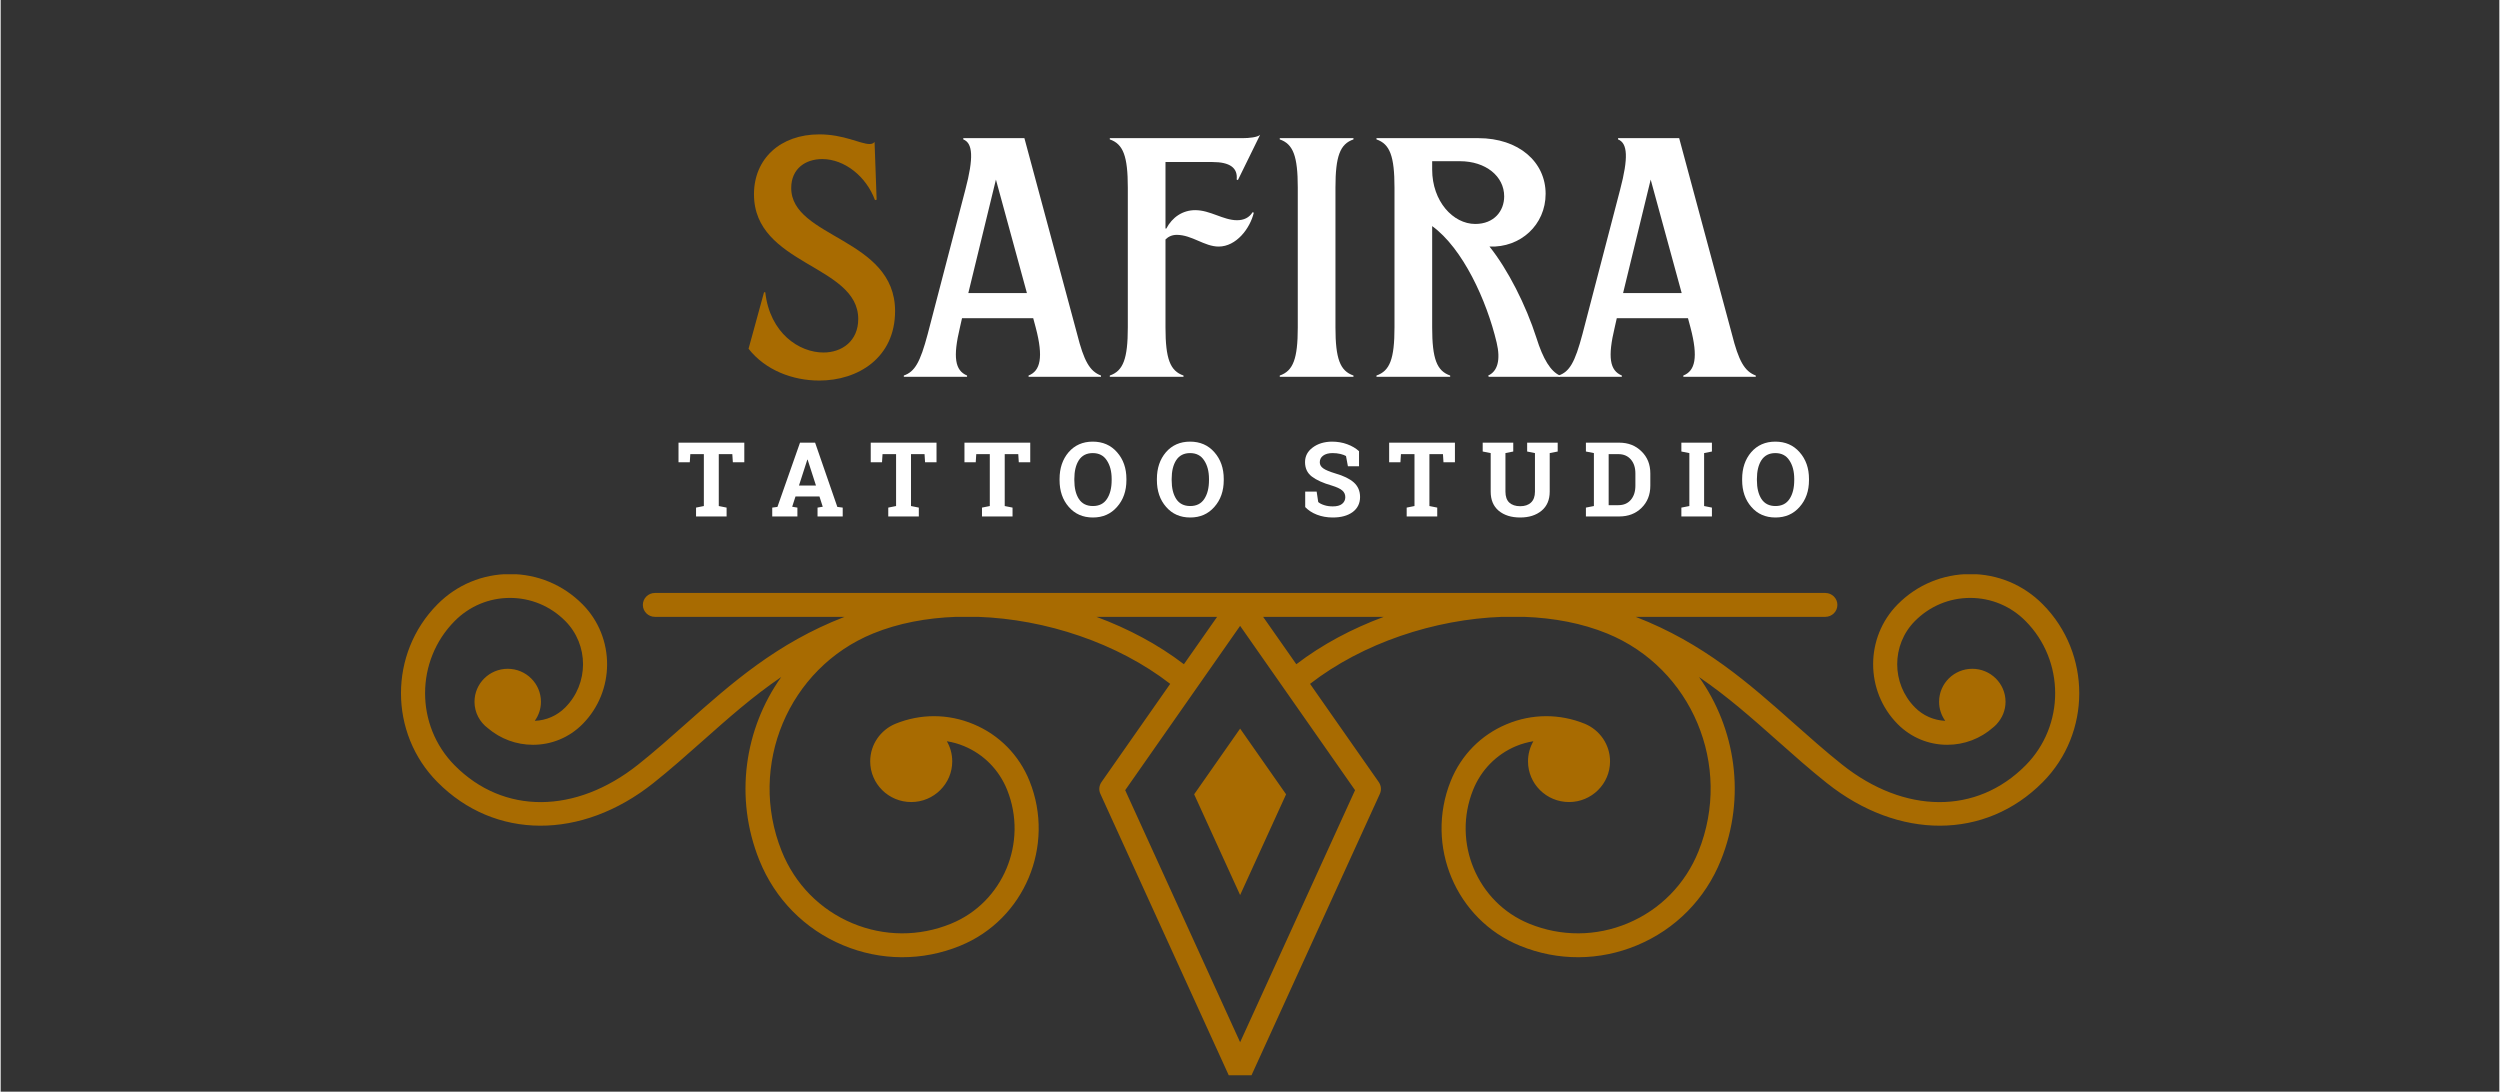 <svg xmlns="http://www.w3.org/2000/svg" xmlns:xlink="http://www.w3.org/1999/xlink" width="300" zoomAndPan="magnify" viewBox="0 0 224.88 98.25" height="131" preserveAspectRatio="xMidYMid meet" version="1.0"><rect x="0" y="0" width="224.88" height="98.25" fill="#333333" stroke="none"/><defs><g/><clipPath id="f3ee484365"><path d="M 36 51.684 L 188 51.684 L 188 96.773 L 36 96.773 Z M 36 51.684 " clip-rule="nonzero"/></clipPath></defs><g clip-path="url(#f3ee484365)"><path fill="#a86b01" d="M 98.617 55.516 L 109.48 55.516 L 106.492 59.781 C 104.176 58.008 101.48 56.574 98.617 55.516 Z M 101.207 71.117 L 111.551 56.328 L 121.895 71.117 L 111.551 93.801 Z M 116.609 59.781 L 113.621 55.516 L 124.484 55.516 C 121.621 56.574 118.926 58.008 116.609 59.781 Z M 183.789 54.387 C 182.047 52.629 179.73 51.664 177.262 51.664 C 174.797 51.664 172.477 52.629 170.734 54.387 C 167.785 57.359 167.785 62.199 170.734 65.172 C 171.926 66.371 173.508 67.031 175.191 67.031 C 176.734 67.031 178.188 66.473 179.332 65.461 C 179.426 65.387 179.508 65.309 179.59 65.223 C 179.609 65.207 179.629 65.191 179.648 65.172 L 179.641 65.168 C 180.133 64.637 180.438 63.934 180.438 63.16 C 180.438 61.52 179.098 60.191 177.445 60.191 C 175.797 60.191 174.457 61.52 174.457 63.16 C 174.457 63.797 174.664 64.391 175.012 64.875 C 173.98 64.828 173.02 64.41 172.285 63.668 C 170.156 61.523 170.156 58.035 172.285 55.891 C 173.617 54.551 175.383 53.812 177.262 53.812 C 179.141 53.812 180.91 54.551 182.238 55.891 C 185.793 59.473 185.793 65.305 182.238 68.887 C 177.844 73.32 171.355 73.289 165.719 68.805 C 164.223 67.613 162.773 66.324 161.371 65.082 C 157.367 61.527 153.254 57.871 147.148 55.516 L 164.219 55.516 C 164.82 55.516 165.305 55.035 165.305 54.441 C 165.305 53.848 164.82 53.367 164.219 53.367 L 58.883 53.367 C 58.281 53.367 57.797 53.848 57.797 54.441 C 57.797 55.035 58.281 55.516 58.883 55.516 L 75.953 55.516 C 69.848 57.871 65.734 61.527 61.73 65.082 C 60.328 66.324 58.883 67.613 57.383 68.805 C 51.746 73.289 45.258 73.32 40.863 68.887 C 37.309 65.305 37.309 59.473 40.863 55.891 C 42.191 54.551 43.961 53.812 45.84 53.812 C 47.719 53.812 49.484 54.551 50.816 55.891 C 52.945 58.035 52.945 61.523 50.816 63.668 C 50.078 64.414 49.109 64.836 48.07 64.875 C 48.418 64.391 48.625 63.801 48.625 63.16 C 48.625 61.52 47.285 60.191 45.637 60.191 C 43.984 60.191 42.645 61.52 42.645 63.16 C 42.645 64.133 43.121 64.992 43.848 65.535 C 44.984 66.5 46.406 67.031 47.91 67.031 C 49.594 67.031 51.176 66.371 52.367 65.172 C 55.316 62.199 55.316 57.359 52.367 54.387 C 50.625 52.629 48.305 51.664 45.84 51.664 C 43.371 51.664 41.055 52.629 39.312 54.387 C 34.934 58.801 34.934 65.98 39.312 70.391 C 44.465 75.59 52.273 75.621 58.742 70.477 C 60.285 69.25 61.758 67.941 63.18 66.68 C 65.469 64.648 67.699 62.668 70.25 60.934 C 66.957 65.566 66.004 71.75 68.277 77.41 C 69.68 80.902 72.355 83.625 75.812 85.07 C 79.207 86.492 82.953 86.512 86.359 85.117 C 92.137 82.762 94.934 76.109 92.598 70.293 C 91.66 67.961 89.875 66.145 87.566 65.18 C 85.297 64.227 82.793 64.215 80.516 65.145 C 79.188 65.703 78.258 67.004 78.258 68.523 C 78.258 70.543 79.91 72.184 81.949 72.184 C 83.988 72.184 85.641 70.543 85.641 68.523 C 85.641 67.859 85.465 67.242 85.156 66.711 C 85.688 66.797 86.211 66.941 86.719 67.156 C 88.488 67.895 89.859 69.293 90.582 71.086 C 92.48 75.816 90.215 81.223 85.531 83.133 C 82.664 84.305 79.516 84.289 76.66 83.094 C 73.742 81.871 71.484 79.57 70.297 76.617 C 67.203 68.918 70.895 60.125 78.523 57.012 C 80.77 56.094 83.324 55.609 86 55.516 L 87.961 55.516 C 94.051 55.727 100.512 57.871 105.258 61.547 L 99.07 70.391 C 98.855 70.703 98.816 71.102 98.973 71.445 L 110.562 96.852 C 110.738 97.238 111.125 97.484 111.551 97.484 C 111.977 97.484 112.363 97.238 112.539 96.852 L 124.129 71.445 C 124.285 71.102 124.246 70.703 124.031 70.391 L 117.844 61.547 C 122.586 57.871 129.051 55.727 135.137 55.516 L 137.105 55.516 C 139.781 55.609 142.332 56.094 144.578 57.012 C 152.207 60.125 155.898 68.918 152.805 76.617 C 151.617 79.57 149.359 81.871 146.441 83.094 C 143.586 84.289 140.438 84.305 137.57 83.133 C 132.887 81.223 130.621 75.816 132.52 71.086 C 133.242 69.293 134.613 67.895 136.383 67.152 C 136.891 66.941 137.414 66.797 137.945 66.711 C 137.637 67.242 137.461 67.859 137.461 68.523 C 137.461 70.543 139.113 72.184 141.152 72.184 C 143.191 72.184 144.844 70.543 144.844 68.523 C 144.844 67.004 143.914 65.703 142.586 65.145 C 140.309 64.215 137.805 64.227 135.535 65.18 C 133.227 66.145 131.441 67.961 130.504 70.293 C 128.168 76.109 130.969 82.762 136.742 85.117 C 140.148 86.512 143.895 86.492 147.289 85.07 C 150.746 83.625 153.422 80.902 154.824 77.41 C 157.098 71.75 156.145 65.566 152.852 60.934 C 155.402 62.668 157.633 64.648 159.922 66.68 C 161.344 67.941 162.812 69.25 164.359 70.477 C 170.828 75.621 178.637 75.59 183.789 70.391 C 188.168 65.98 188.168 58.801 183.789 54.387 Z M 111.551 65.574 L 107.414 71.488 L 111.551 80.555 L 115.688 71.488 L 111.551 65.574 " fill-opacity="1" fill-rule="nonzero"/></g><g fill="#a86b01" fill-opacity="1"><g transform="translate(66.63, 33.91)"><g><path d="M 7.047 0.34 C 10.512 0.34 13.867 -1.695 13.867 -5.914 C 13.867 -12.508 4.52 -12.473 4.52 -16.992 C 4.52 -18.727 5.801 -19.594 7.309 -19.594 C 9.305 -19.594 11.266 -18.047 12.059 -15.898 L 12.207 -15.938 L 12.02 -21.137 C 11.906 -20.988 11.754 -20.949 11.566 -20.949 C 10.738 -20.949 9.27 -21.816 7.047 -21.816 C 3.543 -21.816 1.168 -19.629 1.168 -16.426 C 1.168 -10.023 10.551 -10.098 10.551 -5.199 C 10.551 -3.242 9.117 -2.184 7.422 -2.184 C 5.238 -2.184 2.602 -3.918 2.184 -7.609 L 2.074 -7.609 L 0.68 -2.523 C 2.184 -0.602 4.633 0.34 7.047 0.34 Z M 7.047 0.34 "/></g></g></g><g fill="#ffffff" fill-opacity="1"><g transform="translate(82.038, 33.91)"><g><path d="M -0.754 -0.113 L -0.754 0 L 4.938 0 L 4.938 -0.113 C 3.844 -0.566 3.656 -1.77 4.297 -4.445 L 4.484 -5.273 L 10.891 -5.273 L 11.113 -4.445 C 11.832 -1.734 11.531 -0.527 10.473 -0.113 L 10.473 0 L 16.992 0 L 16.992 -0.113 C 15.977 -0.488 15.449 -1.434 14.844 -3.844 L 10.098 -21.477 L 4.598 -21.477 L 4.598 -21.363 C 5.465 -21.023 5.539 -19.707 4.785 -16.844 L 1.395 -3.844 C 0.715 -1.281 0.227 -0.453 -0.754 -0.113 Z M 5.051 -7.535 L 7.535 -17.746 L 10.324 -7.535 Z M 5.051 -7.535 "/></g></g></g><g fill="#ffffff" fill-opacity="1"><g transform="translate(99.295, 33.91)"><g><path d="M 0.527 -0.113 L 0.527 0 L 7.16 0 L 7.16 -0.113 C 5.953 -0.527 5.539 -1.621 5.539 -4.445 L 5.539 -12.359 C 5.801 -12.621 6.141 -12.773 6.555 -12.773 C 7.914 -12.773 9.043 -11.719 10.324 -11.719 C 11.906 -11.719 13.148 -13.34 13.488 -14.77 L 13.375 -14.809 C 13.074 -14.316 12.586 -14.09 11.98 -14.09 C 10.738 -14.09 9.57 -14.996 8.215 -14.996 C 7.082 -14.996 6.141 -14.355 5.613 -13.34 L 5.539 -13.34 L 5.539 -19.328 L 9.758 -19.328 C 11.34 -19.328 12.059 -18.801 11.945 -17.746 L 12.059 -17.707 L 14.055 -21.777 C 13.828 -21.551 13.035 -21.477 12.508 -21.477 L 0.527 -21.477 L 0.527 -21.363 C 1.734 -20.949 2.148 -19.855 2.148 -17.031 L 2.148 -4.445 C 2.148 -1.621 1.734 -0.527 0.527 -0.113 Z M 0.527 -0.113 "/></g></g></g><g fill="#ffffff" fill-opacity="1"><g transform="translate(114.592, 33.91)"><g><path d="M 0.527 -0.113 L 0.527 0 L 7.16 0 L 7.16 -0.113 C 5.953 -0.527 5.539 -1.621 5.539 -4.445 L 5.539 -17.031 C 5.539 -19.855 5.953 -20.949 7.16 -21.363 L 7.16 -21.477 L 0.527 -21.477 L 0.527 -21.363 C 1.734 -20.949 2.148 -19.855 2.148 -17.031 L 2.148 -4.445 C 2.148 -1.621 1.734 -0.527 0.527 -0.113 Z M 0.527 -0.113 "/></g></g></g><g fill="#ffffff" fill-opacity="1"><g transform="translate(123.296, 33.91)"><g><path d="M 0.527 -0.113 L 0.527 0 L 7.16 0 L 7.16 -0.113 C 5.953 -0.527 5.539 -1.621 5.539 -4.445 L 5.539 -13.562 C 8.289 -11.566 10.438 -6.895 11.34 -3.09 C 11.719 -1.508 11.418 -0.488 10.586 -0.113 L 10.625 0 L 17.031 0 L 17.031 -0.113 C 16.203 -0.488 15.523 -1.582 14.922 -3.504 C 13.98 -6.441 12.359 -9.645 10.699 -11.719 C 13.488 -11.605 15.75 -13.676 15.75 -16.465 C 15.75 -19.328 13.34 -21.477 9.684 -21.477 L 0.527 -21.477 L 0.527 -21.363 C 1.734 -20.949 2.148 -19.855 2.148 -17.031 L 2.148 -4.445 C 2.148 -1.621 1.734 -0.527 0.527 -0.113 Z M 5.539 -18.652 L 5.539 -19.402 L 8.027 -19.402 C 10.363 -19.402 12.02 -18.047 12.02 -16.238 C 12.02 -14.922 11.113 -13.754 9.418 -13.754 C 7.422 -13.754 5.539 -15.789 5.539 -18.652 Z M 5.539 -18.652 "/></g></g></g><g fill="#ffffff" fill-opacity="1"><g transform="translate(140.967, 33.91)"><g><path d="M -0.754 -0.113 L -0.754 0 L 4.938 0 L 4.938 -0.113 C 3.844 -0.566 3.656 -1.77 4.297 -4.445 L 4.484 -5.273 L 10.891 -5.273 L 11.113 -4.445 C 11.832 -1.734 11.531 -0.527 10.473 -0.113 L 10.473 0 L 16.992 0 L 16.992 -0.113 C 15.977 -0.488 15.449 -1.434 14.844 -3.844 L 10.098 -21.477 L 4.598 -21.477 L 4.598 -21.363 C 5.465 -21.023 5.539 -19.707 4.785 -16.844 L 1.395 -3.844 C 0.715 -1.281 0.227 -0.453 -0.754 -0.113 Z M 5.051 -7.535 L 7.535 -17.746 L 10.324 -7.535 Z M 5.051 -7.535 "/></g></g></g><g fill="#ffffff" fill-opacity="1"><g transform="translate(60.818, 46.481)"><g><path d="M 6.109 -6.641 L 6.109 -4.875 L 5.078 -4.875 L 5.031 -5.609 L 3.812 -5.609 L 3.812 -0.938 L 4.516 -0.797 L 4.516 0 L 1.766 0 L 1.766 -0.797 L 2.469 -0.938 L 2.469 -5.609 L 1.25 -5.609 L 1.203 -4.875 L 0.188 -4.875 L 0.188 -6.641 Z M 6.109 -6.641 "/></g></g></g><g fill="#ffffff" fill-opacity="1"><g transform="translate(69.253, 46.481)"><g><path d="M 0.188 -0.797 L 0.656 -0.859 L 2.688 -6.641 L 4.047 -6.641 L 6.047 -0.859 L 6.531 -0.797 L 6.531 0 L 4.266 0 L 4.266 -0.797 L 4.734 -0.875 L 4.438 -1.797 L 2.281 -1.797 L 1.984 -0.875 L 2.453 -0.797 L 2.453 0 L 0.188 0 Z M 2.594 -2.781 L 4.125 -2.781 L 3.375 -5.109 L 3.344 -5.109 Z M 2.594 -2.781 "/></g></g></g><g fill="#ffffff" fill-opacity="1"><g transform="translate(78.118, 46.481)"><g><path d="M 6.109 -6.641 L 6.109 -4.875 L 5.078 -4.875 L 5.031 -5.609 L 3.812 -5.609 L 3.812 -0.938 L 4.516 -0.797 L 4.516 0 L 1.766 0 L 1.766 -0.797 L 2.469 -0.938 L 2.469 -5.609 L 1.25 -5.609 L 1.203 -4.875 L 0.188 -4.875 L 0.188 -6.641 Z M 6.109 -6.641 "/></g></g></g><g fill="#ffffff" fill-opacity="1"><g transform="translate(86.553, 46.481)"><g><path d="M 6.109 -6.641 L 6.109 -4.875 L 5.078 -4.875 L 5.031 -5.609 L 3.812 -5.609 L 3.812 -0.938 L 4.516 -0.797 L 4.516 0 L 1.766 0 L 1.766 -0.797 L 2.469 -0.938 L 2.469 -5.609 L 1.25 -5.609 L 1.203 -4.875 L 0.188 -4.875 L 0.188 -6.641 Z M 6.109 -6.641 "/></g></g></g><g fill="#ffffff" fill-opacity="1"><g transform="translate(94.989, 46.481)"><g><path d="M 6.328 -3.266 C 6.328 -2.297 6.047 -1.492 5.484 -0.859 C 4.93 -0.223 4.207 0.094 3.312 0.094 C 2.414 0.094 1.691 -0.223 1.141 -0.859 C 0.586 -1.492 0.312 -2.297 0.312 -3.266 L 0.312 -3.375 C 0.312 -4.344 0.582 -5.145 1.125 -5.781 C 1.676 -6.414 2.398 -6.734 3.297 -6.734 C 4.203 -6.734 4.93 -6.414 5.484 -5.781 C 6.047 -5.145 6.328 -4.344 6.328 -3.375 Z M 5 -3.375 C 5 -4.062 4.852 -4.617 4.562 -5.047 C 4.281 -5.484 3.859 -5.703 3.297 -5.703 C 2.742 -5.703 2.328 -5.488 2.047 -5.062 C 1.773 -4.633 1.641 -4.07 1.641 -3.375 L 1.641 -3.266 C 1.641 -2.566 1.773 -2.004 2.047 -1.578 C 2.328 -1.148 2.75 -0.938 3.312 -0.938 C 3.875 -0.938 4.297 -1.148 4.578 -1.578 C 4.859 -2.004 5 -2.566 5 -3.266 Z M 5 -3.375 "/></g></g></g><g fill="#ffffff" fill-opacity="1"><g transform="translate(103.749, 46.481)"><g><path d="M 6.328 -3.266 C 6.328 -2.297 6.047 -1.492 5.484 -0.859 C 4.93 -0.223 4.207 0.094 3.312 0.094 C 2.414 0.094 1.691 -0.223 1.141 -0.859 C 0.586 -1.492 0.312 -2.297 0.312 -3.266 L 0.312 -3.375 C 0.312 -4.344 0.582 -5.145 1.125 -5.781 C 1.676 -6.414 2.398 -6.734 3.297 -6.734 C 4.203 -6.734 4.93 -6.414 5.484 -5.781 C 6.047 -5.145 6.328 -4.344 6.328 -3.375 Z M 5 -3.375 C 5 -4.062 4.852 -4.617 4.562 -5.047 C 4.281 -5.484 3.859 -5.703 3.297 -5.703 C 2.742 -5.703 2.328 -5.488 2.047 -5.062 C 1.773 -4.633 1.641 -4.07 1.641 -3.375 L 1.641 -3.266 C 1.641 -2.566 1.773 -2.004 2.047 -1.578 C 2.328 -1.148 2.75 -0.938 3.312 -0.938 C 3.875 -0.938 4.297 -1.148 4.578 -1.578 C 4.859 -2.004 5 -2.566 5 -3.266 Z M 5 -3.375 "/></g></g></g><g fill="#ffffff" fill-opacity="1"><g transform="translate(112.508, 46.481)"><g/></g></g><g fill="#ffffff" fill-opacity="1"><g transform="translate(116.955, 46.481)"><g><path d="M 5.297 -4.516 L 4.297 -4.516 L 4.125 -5.438 C 4.008 -5.508 3.844 -5.57 3.625 -5.625 C 3.406 -5.676 3.172 -5.703 2.922 -5.703 C 2.555 -5.703 2.27 -5.625 2.062 -5.469 C 1.863 -5.32 1.766 -5.125 1.766 -4.875 C 1.766 -4.656 1.867 -4.473 2.078 -4.328 C 2.285 -4.18 2.645 -4.031 3.156 -3.875 C 3.895 -3.664 4.453 -3.395 4.828 -3.062 C 5.203 -2.727 5.391 -2.289 5.391 -1.75 C 5.391 -1.176 5.164 -0.723 4.719 -0.391 C 4.27 -0.066 3.676 0.094 2.938 0.094 C 2.414 0.094 1.941 0.008 1.516 -0.156 C 1.086 -0.32 0.734 -0.551 0.453 -0.844 L 0.453 -2.234 L 1.484 -2.234 L 1.625 -1.297 C 1.758 -1.18 1.941 -1.086 2.172 -1.016 C 2.398 -0.941 2.656 -0.906 2.938 -0.906 C 3.301 -0.906 3.578 -0.977 3.766 -1.125 C 3.961 -1.281 4.062 -1.484 4.062 -1.734 C 4.062 -1.984 3.969 -2.188 3.781 -2.344 C 3.602 -2.5 3.289 -2.645 2.844 -2.781 C 2.051 -3.008 1.453 -3.281 1.047 -3.594 C 0.641 -3.906 0.438 -4.336 0.438 -4.891 C 0.438 -5.422 0.664 -5.859 1.125 -6.203 C 1.582 -6.547 2.156 -6.723 2.844 -6.734 C 3.352 -6.734 3.816 -6.656 4.234 -6.5 C 4.66 -6.344 5.016 -6.133 5.297 -5.875 Z M 5.297 -4.516 "/></g></g></g><g fill="#ffffff" fill-opacity="1"><g transform="translate(124.775, 46.481)"><g><path d="M 6.109 -6.641 L 6.109 -4.875 L 5.078 -4.875 L 5.031 -5.609 L 3.812 -5.609 L 3.812 -0.938 L 4.516 -0.797 L 4.516 0 L 1.766 0 L 1.766 -0.797 L 2.469 -0.938 L 2.469 -5.609 L 1.25 -5.609 L 1.203 -4.875 L 0.188 -4.875 L 0.188 -6.641 Z M 6.109 -6.641 "/></g></g></g><g fill="#ffffff" fill-opacity="1"><g transform="translate(133.211, 46.481)"><g><path d="M 2.922 -6.641 L 2.922 -5.844 L 2.219 -5.703 L 2.219 -2.234 C 2.219 -1.797 2.332 -1.469 2.562 -1.25 C 2.801 -1.031 3.129 -0.922 3.547 -0.922 C 3.961 -0.922 4.285 -1.031 4.516 -1.25 C 4.754 -1.469 4.875 -1.797 4.875 -2.234 L 4.875 -5.703 L 4.172 -5.844 L 4.172 -6.641 L 6.922 -6.641 L 6.922 -5.844 L 6.203 -5.703 L 6.203 -2.234 C 6.203 -1.492 5.957 -0.922 5.469 -0.516 C 4.977 -0.109 4.336 0.094 3.547 0.094 C 2.742 0.094 2.098 -0.109 1.609 -0.516 C 1.129 -0.922 0.891 -1.492 0.891 -2.234 L 0.891 -5.703 L 0.172 -5.844 L 0.172 -6.641 Z M 2.922 -6.641 "/></g></g></g><g fill="#ffffff" fill-opacity="1"><g transform="translate(142.422, 46.481)"><g><path d="M 3.25 -6.641 C 4.062 -6.641 4.727 -6.379 5.25 -5.859 C 5.781 -5.348 6.047 -4.688 6.047 -3.875 L 6.047 -2.766 C 6.047 -1.953 5.781 -1.285 5.25 -0.766 C 4.727 -0.254 4.062 0 3.25 0 L 0.25 0 L 0.25 -0.797 L 0.969 -0.938 L 0.969 -5.703 L 0.25 -5.844 L 0.25 -6.641 Z M 2.297 -5.609 L 2.297 -1.016 L 3.172 -1.016 C 3.648 -1.016 4.023 -1.176 4.297 -1.5 C 4.566 -1.82 4.703 -2.242 4.703 -2.766 L 4.703 -3.875 C 4.703 -4.395 4.566 -4.812 4.297 -5.125 C 4.023 -5.445 3.648 -5.609 3.172 -5.609 Z M 2.297 -5.609 "/></g></g></g><g fill="#ffffff" fill-opacity="1"><g transform="translate(151.013, 46.481)"><g><path d="M 0.25 -5.844 L 0.25 -6.641 L 3 -6.641 L 3 -5.844 L 2.297 -5.703 L 2.297 -0.938 L 3 -0.797 L 3 0 L 0.25 0 L 0.25 -0.797 L 0.969 -0.938 L 0.969 -5.703 Z M 0.25 -5.844 "/></g></g></g><g fill="#ffffff" fill-opacity="1"><g transform="translate(156.421, 46.481)"><g><path d="M 6.328 -3.266 C 6.328 -2.297 6.047 -1.492 5.484 -0.859 C 4.93 -0.223 4.207 0.094 3.312 0.094 C 2.414 0.094 1.691 -0.223 1.141 -0.859 C 0.586 -1.492 0.312 -2.297 0.312 -3.266 L 0.312 -3.375 C 0.312 -4.344 0.582 -5.145 1.125 -5.781 C 1.676 -6.414 2.398 -6.734 3.297 -6.734 C 4.203 -6.734 4.93 -6.414 5.484 -5.781 C 6.047 -5.145 6.328 -4.344 6.328 -3.375 Z M 5 -3.375 C 5 -4.062 4.852 -4.617 4.562 -5.047 C 4.281 -5.484 3.859 -5.703 3.297 -5.703 C 2.742 -5.703 2.328 -5.488 2.047 -5.062 C 1.773 -4.633 1.641 -4.07 1.641 -3.375 L 1.641 -3.266 C 1.641 -2.566 1.773 -2.004 2.047 -1.578 C 2.328 -1.148 2.75 -0.938 3.312 -0.938 C 3.875 -0.938 4.297 -1.148 4.578 -1.578 C 4.859 -2.004 5 -2.566 5 -3.266 Z M 5 -3.375 "/></g></g></g></svg>
